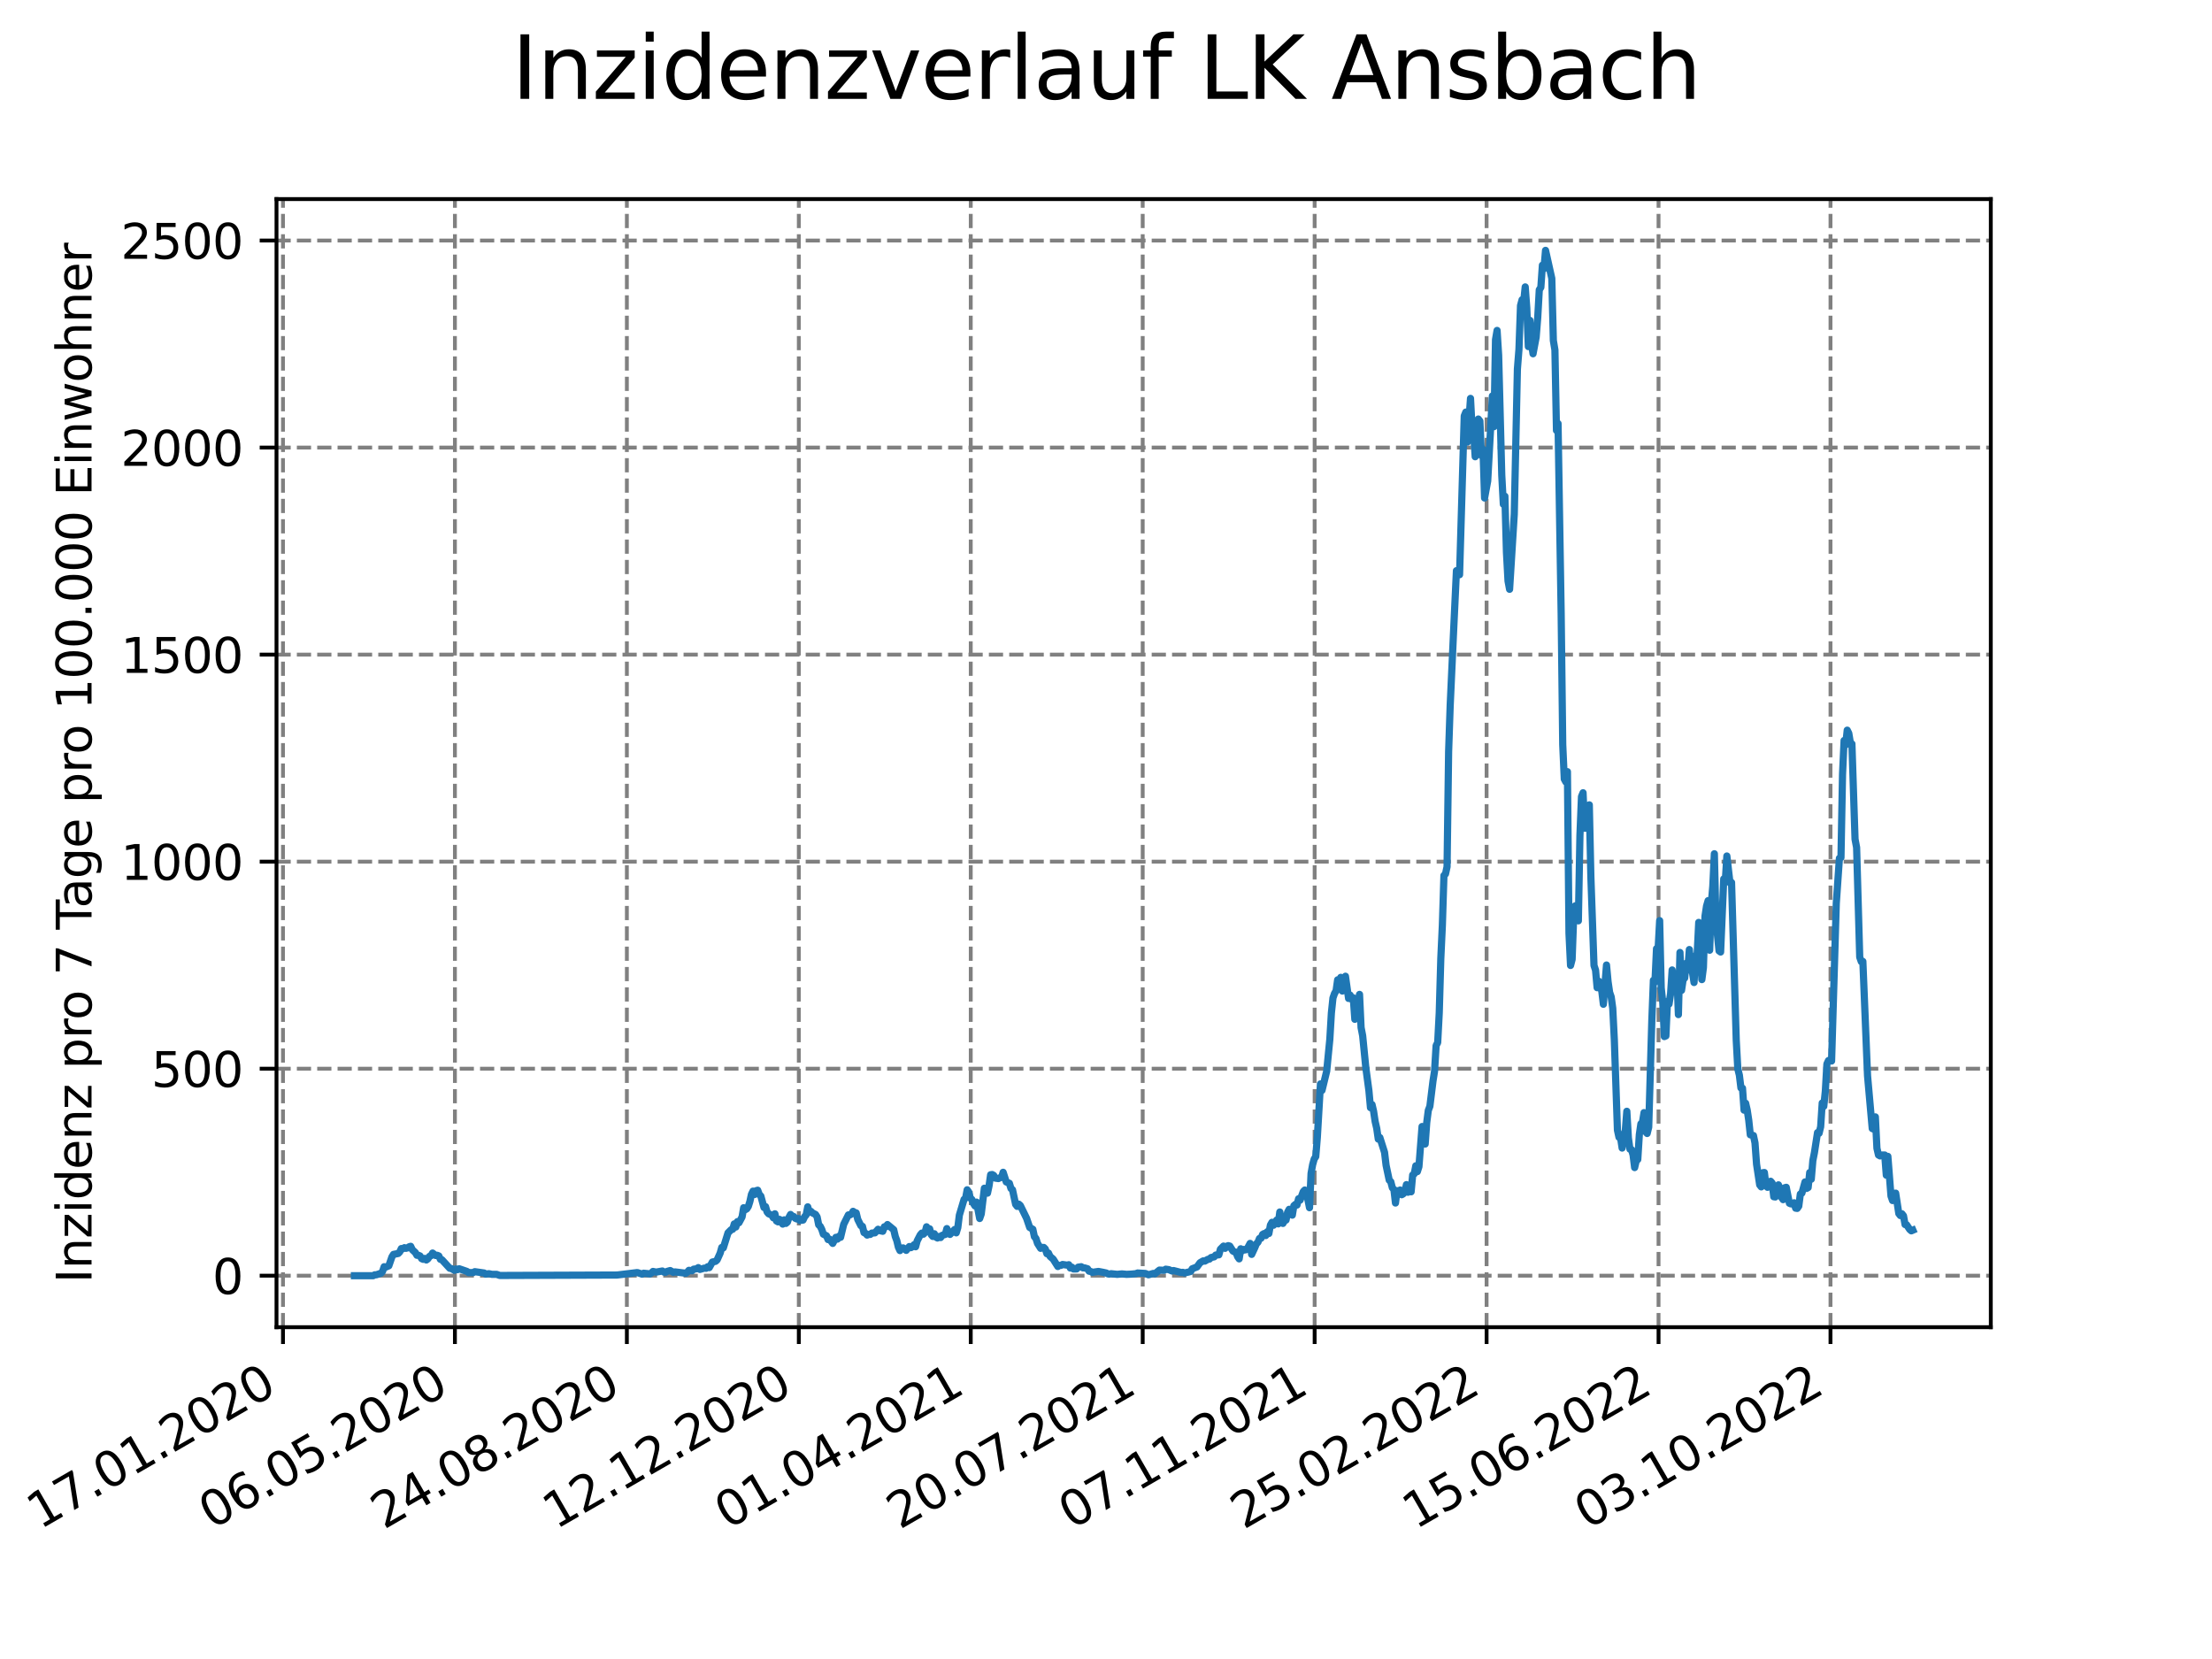 <?xml version="1.0" encoding="utf-8" standalone="no"?>
<!DOCTYPE svg PUBLIC "-//W3C//DTD SVG 1.1//EN"
  "http://www.w3.org/Graphics/SVG/1.1/DTD/svg11.dtd">
<svg xmlns:xlink="http://www.w3.org/1999/xlink" width="460.8pt" height="345.6pt" viewBox="0 0 460.8 345.6" xmlns="http://www.w3.org/2000/svg" version="1.1">
 <defs>
  <style type="text/css">*{stroke-linejoin: round; stroke-linecap: butt}</style>
 </defs>
 <g id="figure_1">
  <g id="patch_1">
   <path d="M 0 345.6 
L 460.8 345.6 
L 460.8 0 
L 0 0 
z
" style="fill: #ffffff"/>
  </g>
  <g id="axes_1">
   <g id="patch_2">
    <path d="M 57.6 276.48 
L 414.72 276.48 
L 414.72 41.472 
L 57.6 41.472 
z
" style="fill: #ffffff"/>
   </g>
   <g id="matplotlib.axis_1">
    <g id="xtick_1">
     <g id="line2d_1">
      <path d="M 58.949 276.48 
L 58.949 41.472 
" clip-path="url(#pfd644591db)" style="fill: none; stroke-dasharray: 2.96,1.28; stroke-dashoffset: 0; stroke: #808080; stroke-width: 0.8"/>
     </g>
     <g id="line2d_2">
      <defs>
       <path id="mbd80f64c8e" d="M 0 0 
L 0 3.5 
" style="stroke: #000000; stroke-width: 0.8"/>
      </defs>
      <g>
       <use xlink:href="#mbd80f64c8e" x="58.949" y="276.48" style="stroke: #000000; stroke-width: 0.8"/>
      </g>
     </g>
     <g id="text_1">
      <!-- 17.01.2020 -->
      <g transform="translate(8.323 318.689) rotate(-30) scale(0.1 -0.1)">
       <defs>
        <path id="DejaVuSans-31" d="M 794 531 
L 1825 531 
L 1825 4091 
L 703 3866 
L 703 4441 
L 1819 4666 
L 2450 4666 
L 2450 531 
L 3481 531 
L 3481 0 
L 794 0 
L 794 531 
z
" transform="scale(0.016)"/>
        <path id="DejaVuSans-37" d="M 525 4666 
L 3525 4666 
L 3525 4397 
L 1831 0 
L 1172 0 
L 2766 4134 
L 525 4134 
L 525 4666 
z
" transform="scale(0.016)"/>
        <path id="DejaVuSans-2e" d="M 684 794 
L 1344 794 
L 1344 0 
L 684 0 
L 684 794 
z
" transform="scale(0.016)"/>
        <path id="DejaVuSans-30" d="M 2034 4250 
Q 1547 4250 1301 3770 
Q 1056 3291 1056 2328 
Q 1056 1369 1301 889 
Q 1547 409 2034 409 
Q 2525 409 2770 889 
Q 3016 1369 3016 2328 
Q 3016 3291 2770 3770 
Q 2525 4250 2034 4250 
z
M 2034 4750 
Q 2819 4750 3233 4129 
Q 3647 3509 3647 2328 
Q 3647 1150 3233 529 
Q 2819 -91 2034 -91 
Q 1250 -91 836 529 
Q 422 1150 422 2328 
Q 422 3509 836 4129 
Q 1250 4750 2034 4750 
z
" transform="scale(0.016)"/>
        <path id="DejaVuSans-32" d="M 1228 531 
L 3431 531 
L 3431 0 
L 469 0 
L 469 531 
Q 828 903 1448 1529 
Q 2069 2156 2228 2338 
Q 2531 2678 2651 2914 
Q 2772 3150 2772 3378 
Q 2772 3750 2511 3984 
Q 2250 4219 1831 4219 
Q 1534 4219 1204 4116 
Q 875 4013 500 3803 
L 500 4441 
Q 881 4594 1212 4672 
Q 1544 4750 1819 4750 
Q 2544 4750 2975 4387 
Q 3406 4025 3406 3419 
Q 3406 3131 3298 2873 
Q 3191 2616 2906 2266 
Q 2828 2175 2409 1742 
Q 1991 1309 1228 531 
z
" transform="scale(0.016)"/>
       </defs>
       <use xlink:href="#DejaVuSans-31"/>
       <use xlink:href="#DejaVuSans-37" x="63.623"/>
       <use xlink:href="#DejaVuSans-2e" x="127.246"/>
       <use xlink:href="#DejaVuSans-30" x="159.033"/>
       <use xlink:href="#DejaVuSans-31" x="222.656"/>
       <use xlink:href="#DejaVuSans-2e" x="286.279"/>
       <use xlink:href="#DejaVuSans-32" x="318.066"/>
       <use xlink:href="#DejaVuSans-30" x="381.689"/>
       <use xlink:href="#DejaVuSans-32" x="445.312"/>
       <use xlink:href="#DejaVuSans-30" x="508.936"/>
      </g>
     </g>
    </g>
    <g id="xtick_2">
     <g id="line2d_3">
      <path d="M 94.768 276.48 
L 94.768 41.472 
" clip-path="url(#pfd644591db)" style="fill: none; stroke-dasharray: 2.96,1.28; stroke-dashoffset: 0; stroke: #808080; stroke-width: 0.8"/>
     </g>
     <g id="line2d_4">
      <g>
       <use xlink:href="#mbd80f64c8e" x="94.768" y="276.48" style="stroke: #000000; stroke-width: 0.8"/>
      </g>
     </g>
     <g id="text_2">
      <!-- 06.05.2020 -->
      <g transform="translate(44.143 318.689) rotate(-30) scale(0.1 -0.1)">
       <defs>
        <path id="DejaVuSans-36" d="M 2113 2584 
Q 1688 2584 1439 2293 
Q 1191 2003 1191 1497 
Q 1191 994 1439 701 
Q 1688 409 2113 409 
Q 2538 409 2786 701 
Q 3034 994 3034 1497 
Q 3034 2003 2786 2293 
Q 2538 2584 2113 2584 
z
M 3366 4563 
L 3366 3988 
Q 3128 4100 2886 4159 
Q 2644 4219 2406 4219 
Q 1781 4219 1451 3797 
Q 1122 3375 1075 2522 
Q 1259 2794 1537 2939 
Q 1816 3084 2150 3084 
Q 2853 3084 3261 2657 
Q 3669 2231 3669 1497 
Q 3669 778 3244 343 
Q 2819 -91 2113 -91 
Q 1303 -91 875 529 
Q 447 1150 447 2328 
Q 447 3434 972 4092 
Q 1497 4750 2381 4750 
Q 2619 4750 2861 4703 
Q 3103 4656 3366 4563 
z
" transform="scale(0.016)"/>
        <path id="DejaVuSans-35" d="M 691 4666 
L 3169 4666 
L 3169 4134 
L 1269 4134 
L 1269 2991 
Q 1406 3038 1543 3061 
Q 1681 3084 1819 3084 
Q 2600 3084 3056 2656 
Q 3513 2228 3513 1497 
Q 3513 744 3044 326 
Q 2575 -91 1722 -91 
Q 1428 -91 1123 -41 
Q 819 9 494 109 
L 494 744 
Q 775 591 1075 516 
Q 1375 441 1709 441 
Q 2250 441 2565 725 
Q 2881 1009 2881 1497 
Q 2881 1984 2565 2268 
Q 2250 2553 1709 2553 
Q 1456 2553 1204 2497 
Q 953 2441 691 2322 
L 691 4666 
z
" transform="scale(0.016)"/>
       </defs>
       <use xlink:href="#DejaVuSans-30"/>
       <use xlink:href="#DejaVuSans-36" x="63.623"/>
       <use xlink:href="#DejaVuSans-2e" x="127.246"/>
       <use xlink:href="#DejaVuSans-30" x="159.033"/>
       <use xlink:href="#DejaVuSans-35" x="222.656"/>
       <use xlink:href="#DejaVuSans-2e" x="286.279"/>
       <use xlink:href="#DejaVuSans-32" x="318.066"/>
       <use xlink:href="#DejaVuSans-30" x="381.689"/>
       <use xlink:href="#DejaVuSans-32" x="445.312"/>
       <use xlink:href="#DejaVuSans-30" x="508.936"/>
      </g>
     </g>
    </g>
    <g id="xtick_3">
     <g id="line2d_5">
      <path d="M 130.588 276.48 
L 130.588 41.472 
" clip-path="url(#pfd644591db)" style="fill: none; stroke-dasharray: 2.96,1.28; stroke-dashoffset: 0; stroke: #808080; stroke-width: 0.8"/>
     </g>
     <g id="line2d_6">
      <g>
       <use xlink:href="#mbd80f64c8e" x="130.588" y="276.48" style="stroke: #000000; stroke-width: 0.8"/>
      </g>
     </g>
     <g id="text_3">
      <!-- 24.08.2020 -->
      <g transform="translate(79.962 318.689) rotate(-30) scale(0.1 -0.1)">
       <defs>
        <path id="DejaVuSans-34" d="M 2419 4116 
L 825 1625 
L 2419 1625 
L 2419 4116 
z
M 2253 4666 
L 3047 4666 
L 3047 1625 
L 3713 1625 
L 3713 1100 
L 3047 1100 
L 3047 0 
L 2419 0 
L 2419 1100 
L 313 1100 
L 313 1709 
L 2253 4666 
z
" transform="scale(0.016)"/>
        <path id="DejaVuSans-38" d="M 2034 2216 
Q 1584 2216 1326 1975 
Q 1069 1734 1069 1313 
Q 1069 891 1326 650 
Q 1584 409 2034 409 
Q 2484 409 2743 651 
Q 3003 894 3003 1313 
Q 3003 1734 2745 1975 
Q 2488 2216 2034 2216 
z
M 1403 2484 
Q 997 2584 770 2862 
Q 544 3141 544 3541 
Q 544 4100 942 4425 
Q 1341 4750 2034 4750 
Q 2731 4750 3128 4425 
Q 3525 4100 3525 3541 
Q 3525 3141 3298 2862 
Q 3072 2584 2669 2484 
Q 3125 2378 3379 2068 
Q 3634 1759 3634 1313 
Q 3634 634 3220 271 
Q 2806 -91 2034 -91 
Q 1263 -91 848 271 
Q 434 634 434 1313 
Q 434 1759 690 2068 
Q 947 2378 1403 2484 
z
M 1172 3481 
Q 1172 3119 1398 2916 
Q 1625 2713 2034 2713 
Q 2441 2713 2670 2916 
Q 2900 3119 2900 3481 
Q 2900 3844 2670 4047 
Q 2441 4250 2034 4250 
Q 1625 4250 1398 4047 
Q 1172 3844 1172 3481 
z
" transform="scale(0.016)"/>
       </defs>
       <use xlink:href="#DejaVuSans-32"/>
       <use xlink:href="#DejaVuSans-34" x="63.623"/>
       <use xlink:href="#DejaVuSans-2e" x="127.246"/>
       <use xlink:href="#DejaVuSans-30" x="159.033"/>
       <use xlink:href="#DejaVuSans-38" x="222.656"/>
       <use xlink:href="#DejaVuSans-2e" x="286.279"/>
       <use xlink:href="#DejaVuSans-32" x="318.066"/>
       <use xlink:href="#DejaVuSans-30" x="381.689"/>
       <use xlink:href="#DejaVuSans-32" x="445.312"/>
       <use xlink:href="#DejaVuSans-30" x="508.936"/>
      </g>
     </g>
    </g>
    <g id="xtick_4">
     <g id="line2d_7">
      <path d="M 166.407 276.48 
L 166.407 41.472 
" clip-path="url(#pfd644591db)" style="fill: none; stroke-dasharray: 2.96,1.28; stroke-dashoffset: 0; stroke: #808080; stroke-width: 0.8"/>
     </g>
     <g id="line2d_8">
      <g>
       <use xlink:href="#mbd80f64c8e" x="166.407" y="276.48" style="stroke: #000000; stroke-width: 0.8"/>
      </g>
     </g>
     <g id="text_4">
      <!-- 12.12.2020 -->
      <g transform="translate(115.782 318.689) rotate(-30) scale(0.1 -0.1)">
       <use xlink:href="#DejaVuSans-31"/>
       <use xlink:href="#DejaVuSans-32" x="63.623"/>
       <use xlink:href="#DejaVuSans-2e" x="127.246"/>
       <use xlink:href="#DejaVuSans-31" x="159.033"/>
       <use xlink:href="#DejaVuSans-32" x="222.656"/>
       <use xlink:href="#DejaVuSans-2e" x="286.279"/>
       <use xlink:href="#DejaVuSans-32" x="318.066"/>
       <use xlink:href="#DejaVuSans-30" x="381.689"/>
       <use xlink:href="#DejaVuSans-32" x="445.312"/>
       <use xlink:href="#DejaVuSans-30" x="508.936"/>
      </g>
     </g>
    </g>
    <g id="xtick_5">
     <g id="line2d_9">
      <path d="M 202.226 276.48 
L 202.226 41.472 
" clip-path="url(#pfd644591db)" style="fill: none; stroke-dasharray: 2.96,1.28; stroke-dashoffset: 0; stroke: #808080; stroke-width: 0.8"/>
     </g>
     <g id="line2d_10">
      <g>
       <use xlink:href="#mbd80f64c8e" x="202.226" y="276.48" style="stroke: #000000; stroke-width: 0.8"/>
      </g>
     </g>
     <g id="text_5">
      <!-- 01.04.2021 -->
      <g transform="translate(151.601 318.689) rotate(-30) scale(0.1 -0.1)">
       <use xlink:href="#DejaVuSans-30"/>
       <use xlink:href="#DejaVuSans-31" x="63.623"/>
       <use xlink:href="#DejaVuSans-2e" x="127.246"/>
       <use xlink:href="#DejaVuSans-30" x="159.033"/>
       <use xlink:href="#DejaVuSans-34" x="222.656"/>
       <use xlink:href="#DejaVuSans-2e" x="286.279"/>
       <use xlink:href="#DejaVuSans-32" x="318.066"/>
       <use xlink:href="#DejaVuSans-30" x="381.689"/>
       <use xlink:href="#DejaVuSans-32" x="445.312"/>
       <use xlink:href="#DejaVuSans-31" x="508.936"/>
      </g>
     </g>
    </g>
    <g id="xtick_6">
     <g id="line2d_11">
      <path d="M 238.046 276.48 
L 238.046 41.472 
" clip-path="url(#pfd644591db)" style="fill: none; stroke-dasharray: 2.96,1.28; stroke-dashoffset: 0; stroke: #808080; stroke-width: 0.8"/>
     </g>
     <g id="line2d_12">
      <g>
       <use xlink:href="#mbd80f64c8e" x="238.046" y="276.48" style="stroke: #000000; stroke-width: 0.8"/>
      </g>
     </g>
     <g id="text_6">
      <!-- 20.07.2021 -->
      <g transform="translate(187.421 318.689) rotate(-30) scale(0.1 -0.1)">
       <use xlink:href="#DejaVuSans-32"/>
       <use xlink:href="#DejaVuSans-30" x="63.623"/>
       <use xlink:href="#DejaVuSans-2e" x="127.246"/>
       <use xlink:href="#DejaVuSans-30" x="159.033"/>
       <use xlink:href="#DejaVuSans-37" x="222.656"/>
       <use xlink:href="#DejaVuSans-2e" x="286.279"/>
       <use xlink:href="#DejaVuSans-32" x="318.066"/>
       <use xlink:href="#DejaVuSans-30" x="381.689"/>
       <use xlink:href="#DejaVuSans-32" x="445.312"/>
       <use xlink:href="#DejaVuSans-31" x="508.936"/>
      </g>
     </g>
    </g>
    <g id="xtick_7">
     <g id="line2d_13">
      <path d="M 273.865 276.48 
L 273.865 41.472 
" clip-path="url(#pfd644591db)" style="fill: none; stroke-dasharray: 2.96,1.28; stroke-dashoffset: 0; stroke: #808080; stroke-width: 0.8"/>
     </g>
     <g id="line2d_14">
      <g>
       <use xlink:href="#mbd80f64c8e" x="273.865" y="276.48" style="stroke: #000000; stroke-width: 0.8"/>
      </g>
     </g>
     <g id="text_7">
      <!-- 07.11.2021 -->
      <g transform="translate(223.24 318.689) rotate(-30) scale(0.1 -0.1)">
       <use xlink:href="#DejaVuSans-30"/>
       <use xlink:href="#DejaVuSans-37" x="63.623"/>
       <use xlink:href="#DejaVuSans-2e" x="127.246"/>
       <use xlink:href="#DejaVuSans-31" x="159.033"/>
       <use xlink:href="#DejaVuSans-31" x="222.656"/>
       <use xlink:href="#DejaVuSans-2e" x="286.279"/>
       <use xlink:href="#DejaVuSans-32" x="318.066"/>
       <use xlink:href="#DejaVuSans-30" x="381.689"/>
       <use xlink:href="#DejaVuSans-32" x="445.312"/>
       <use xlink:href="#DejaVuSans-31" x="508.936"/>
      </g>
     </g>
    </g>
    <g id="xtick_8">
     <g id="line2d_15">
      <path d="M 309.685 276.48 
L 309.685 41.472 
" clip-path="url(#pfd644591db)" style="fill: none; stroke-dasharray: 2.96,1.28; stroke-dashoffset: 0; stroke: #808080; stroke-width: 0.8"/>
     </g>
     <g id="line2d_16">
      <g>
       <use xlink:href="#mbd80f64c8e" x="309.685" y="276.48" style="stroke: #000000; stroke-width: 0.8"/>
      </g>
     </g>
     <g id="text_8">
      <!-- 25.02.2022 -->
      <g transform="translate(259.06 318.689) rotate(-30) scale(0.1 -0.1)">
       <use xlink:href="#DejaVuSans-32"/>
       <use xlink:href="#DejaVuSans-35" x="63.623"/>
       <use xlink:href="#DejaVuSans-2e" x="127.246"/>
       <use xlink:href="#DejaVuSans-30" x="159.033"/>
       <use xlink:href="#DejaVuSans-32" x="222.656"/>
       <use xlink:href="#DejaVuSans-2e" x="286.279"/>
       <use xlink:href="#DejaVuSans-32" x="318.066"/>
       <use xlink:href="#DejaVuSans-30" x="381.689"/>
       <use xlink:href="#DejaVuSans-32" x="445.312"/>
       <use xlink:href="#DejaVuSans-32" x="508.936"/>
      </g>
     </g>
    </g>
    <g id="xtick_9">
     <g id="line2d_17">
      <path d="M 345.504 276.48 
L 345.504 41.472 
" clip-path="url(#pfd644591db)" style="fill: none; stroke-dasharray: 2.96,1.28; stroke-dashoffset: 0; stroke: #808080; stroke-width: 0.8"/>
     </g>
     <g id="line2d_18">
      <g>
       <use xlink:href="#mbd80f64c8e" x="345.504" y="276.48" style="stroke: #000000; stroke-width: 0.8"/>
      </g>
     </g>
     <g id="text_9">
      <!-- 15.06.2022 -->
      <g transform="translate(294.879 318.689) rotate(-30) scale(0.1 -0.1)">
       <use xlink:href="#DejaVuSans-31"/>
       <use xlink:href="#DejaVuSans-35" x="63.623"/>
       <use xlink:href="#DejaVuSans-2e" x="127.246"/>
       <use xlink:href="#DejaVuSans-30" x="159.033"/>
       <use xlink:href="#DejaVuSans-36" x="222.656"/>
       <use xlink:href="#DejaVuSans-2e" x="286.279"/>
       <use xlink:href="#DejaVuSans-32" x="318.066"/>
       <use xlink:href="#DejaVuSans-30" x="381.689"/>
       <use xlink:href="#DejaVuSans-32" x="445.312"/>
       <use xlink:href="#DejaVuSans-32" x="508.936"/>
      </g>
     </g>
    </g>
    <g id="xtick_10">
     <g id="line2d_19">
      <path d="M 381.324 276.48 
L 381.324 41.472 
" clip-path="url(#pfd644591db)" style="fill: none; stroke-dasharray: 2.96,1.28; stroke-dashoffset: 0; stroke: #808080; stroke-width: 0.8"/>
     </g>
     <g id="line2d_20">
      <g>
       <use xlink:href="#mbd80f64c8e" x="381.324" y="276.48" style="stroke: #000000; stroke-width: 0.8"/>
      </g>
     </g>
     <g id="text_10">
      <!-- 03.10.2022 -->
      <g transform="translate(330.699 318.689) rotate(-30) scale(0.1 -0.1)">
       <defs>
        <path id="DejaVuSans-33" d="M 2597 2516 
Q 3050 2419 3304 2112 
Q 3559 1806 3559 1356 
Q 3559 666 3084 287 
Q 2609 -91 1734 -91 
Q 1441 -91 1130 -33 
Q 819 25 488 141 
L 488 750 
Q 750 597 1062 519 
Q 1375 441 1716 441 
Q 2309 441 2620 675 
Q 2931 909 2931 1356 
Q 2931 1769 2642 2001 
Q 2353 2234 1838 2234 
L 1294 2234 
L 1294 2753 
L 1863 2753 
Q 2328 2753 2575 2939 
Q 2822 3125 2822 3475 
Q 2822 3834 2567 4026 
Q 2313 4219 1838 4219 
Q 1578 4219 1281 4162 
Q 984 4106 628 3988 
L 628 4550 
Q 988 4650 1302 4700 
Q 1616 4750 1894 4750 
Q 2613 4750 3031 4423 
Q 3450 4097 3450 3541 
Q 3450 3153 3228 2886 
Q 3006 2619 2597 2516 
z
" transform="scale(0.016)"/>
       </defs>
       <use xlink:href="#DejaVuSans-30"/>
       <use xlink:href="#DejaVuSans-33" x="63.623"/>
       <use xlink:href="#DejaVuSans-2e" x="127.246"/>
       <use xlink:href="#DejaVuSans-31" x="159.033"/>
       <use xlink:href="#DejaVuSans-30" x="222.656"/>
       <use xlink:href="#DejaVuSans-2e" x="286.279"/>
       <use xlink:href="#DejaVuSans-32" x="318.066"/>
       <use xlink:href="#DejaVuSans-30" x="381.689"/>
       <use xlink:href="#DejaVuSans-32" x="445.312"/>
       <use xlink:href="#DejaVuSans-32" x="508.936"/>
      </g>
     </g>
    </g>
   </g>
   <g id="matplotlib.axis_2">
    <g id="ytick_1">
     <g id="line2d_21">
      <path d="M 57.6 265.751 
L 414.72 265.751 
" clip-path="url(#pfd644591db)" style="fill: none; stroke-dasharray: 2.96,1.28; stroke-dashoffset: 0; stroke: #808080; stroke-width: 0.8"/>
     </g>
     <g id="line2d_22">
      <defs>
       <path id="m441b6b2046" d="M 0 0 
L -3.5 0 
" style="stroke: #000000; stroke-width: 0.8"/>
      </defs>
      <g>
       <use xlink:href="#m441b6b2046" x="57.6" y="265.751" style="stroke: #000000; stroke-width: 0.8"/>
      </g>
     </g>
     <g id="text_11">
      <!-- 0 -->
      <g transform="translate(44.237 269.55) scale(0.1 -0.1)">
       <use xlink:href="#DejaVuSans-30"/>
      </g>
     </g>
    </g>
    <g id="ytick_2">
     <g id="line2d_23">
      <path d="M 57.6 222.623 
L 414.72 222.623 
" clip-path="url(#pfd644591db)" style="fill: none; stroke-dasharray: 2.96,1.28; stroke-dashoffset: 0; stroke: #808080; stroke-width: 0.8"/>
     </g>
     <g id="line2d_24">
      <g>
       <use xlink:href="#m441b6b2046" x="57.6" y="222.623" style="stroke: #000000; stroke-width: 0.8"/>
      </g>
     </g>
     <g id="text_12">
      <!-- 500 -->
      <g transform="translate(31.512 226.422) scale(0.1 -0.1)">
       <use xlink:href="#DejaVuSans-35"/>
       <use xlink:href="#DejaVuSans-30" x="63.623"/>
       <use xlink:href="#DejaVuSans-30" x="127.246"/>
      </g>
     </g>
    </g>
    <g id="ytick_3">
     <g id="line2d_25">
      <path d="M 57.6 179.494 
L 414.72 179.494 
" clip-path="url(#pfd644591db)" style="fill: none; stroke-dasharray: 2.96,1.28; stroke-dashoffset: 0; stroke: #808080; stroke-width: 0.8"/>
     </g>
     <g id="line2d_26">
      <g>
       <use xlink:href="#m441b6b2046" x="57.6" y="179.494" style="stroke: #000000; stroke-width: 0.8"/>
      </g>
     </g>
     <g id="text_13">
      <!-- 1000 -->
      <g transform="translate(25.15 183.293) scale(0.1 -0.1)">
       <use xlink:href="#DejaVuSans-31"/>
       <use xlink:href="#DejaVuSans-30" x="63.623"/>
       <use xlink:href="#DejaVuSans-30" x="127.246"/>
       <use xlink:href="#DejaVuSans-30" x="190.869"/>
      </g>
     </g>
    </g>
    <g id="ytick_4">
     <g id="line2d_27">
      <path d="M 57.6 136.366 
L 414.72 136.366 
" clip-path="url(#pfd644591db)" style="fill: none; stroke-dasharray: 2.96,1.28; stroke-dashoffset: 0; stroke: #808080; stroke-width: 0.8"/>
     </g>
     <g id="line2d_28">
      <g>
       <use xlink:href="#m441b6b2046" x="57.6" y="136.366" style="stroke: #000000; stroke-width: 0.8"/>
      </g>
     </g>
     <g id="text_14">
      <!-- 1500 -->
      <g transform="translate(25.15 140.165) scale(0.1 -0.1)">
       <use xlink:href="#DejaVuSans-31"/>
       <use xlink:href="#DejaVuSans-35" x="63.623"/>
       <use xlink:href="#DejaVuSans-30" x="127.246"/>
       <use xlink:href="#DejaVuSans-30" x="190.869"/>
      </g>
     </g>
    </g>
    <g id="ytick_5">
     <g id="line2d_29">
      <path d="M 57.6 93.237 
L 414.72 93.237 
" clip-path="url(#pfd644591db)" style="fill: none; stroke-dasharray: 2.96,1.28; stroke-dashoffset: 0; stroke: #808080; stroke-width: 0.8"/>
     </g>
     <g id="line2d_30">
      <g>
       <use xlink:href="#m441b6b2046" x="57.6" y="93.237" style="stroke: #000000; stroke-width: 0.8"/>
      </g>
     </g>
     <g id="text_15">
      <!-- 2000 -->
      <g transform="translate(25.15 97.036) scale(0.1 -0.1)">
       <use xlink:href="#DejaVuSans-32"/>
       <use xlink:href="#DejaVuSans-30" x="63.623"/>
       <use xlink:href="#DejaVuSans-30" x="127.246"/>
       <use xlink:href="#DejaVuSans-30" x="190.869"/>
      </g>
     </g>
    </g>
    <g id="ytick_6">
     <g id="line2d_31">
      <path d="M 57.6 50.109 
L 414.72 50.109 
" clip-path="url(#pfd644591db)" style="fill: none; stroke-dasharray: 2.96,1.28; stroke-dashoffset: 0; stroke: #808080; stroke-width: 0.8"/>
     </g>
     <g id="line2d_32">
      <g>
       <use xlink:href="#m441b6b2046" x="57.6" y="50.109" style="stroke: #000000; stroke-width: 0.8"/>
      </g>
     </g>
     <g id="text_16">
      <!-- 2500 -->
      <g transform="translate(25.15 53.908) scale(0.1 -0.1)">
       <use xlink:href="#DejaVuSans-32"/>
       <use xlink:href="#DejaVuSans-35" x="63.623"/>
       <use xlink:href="#DejaVuSans-30" x="127.246"/>
       <use xlink:href="#DejaVuSans-30" x="190.869"/>
      </g>
     </g>
    </g>
    <g id="text_17">
     <!-- Inzidenz pro 7 Tage pro 100.000 Einwohner -->
     <g transform="translate(19.07 267.301) rotate(-90) scale(0.1 -0.1)">
      <defs>
       <path id="DejaVuSans-49" d="M 628 4666 
L 1259 4666 
L 1259 0 
L 628 0 
L 628 4666 
z
" transform="scale(0.016)"/>
       <path id="DejaVuSans-6e" d="M 3513 2113 
L 3513 0 
L 2938 0 
L 2938 2094 
Q 2938 2591 2744 2837 
Q 2550 3084 2163 3084 
Q 1697 3084 1428 2787 
Q 1159 2491 1159 1978 
L 1159 0 
L 581 0 
L 581 3500 
L 1159 3500 
L 1159 2956 
Q 1366 3272 1645 3428 
Q 1925 3584 2291 3584 
Q 2894 3584 3203 3211 
Q 3513 2838 3513 2113 
z
" transform="scale(0.016)"/>
       <path id="DejaVuSans-7a" d="M 353 3500 
L 3084 3500 
L 3084 2975 
L 922 459 
L 3084 459 
L 3084 0 
L 275 0 
L 275 525 
L 2438 3041 
L 353 3041 
L 353 3500 
z
" transform="scale(0.016)"/>
       <path id="DejaVuSans-69" d="M 603 3500 
L 1178 3500 
L 1178 0 
L 603 0 
L 603 3500 
z
M 603 4863 
L 1178 4863 
L 1178 4134 
L 603 4134 
L 603 4863 
z
" transform="scale(0.016)"/>
       <path id="DejaVuSans-64" d="M 2906 2969 
L 2906 4863 
L 3481 4863 
L 3481 0 
L 2906 0 
L 2906 525 
Q 2725 213 2448 61 
Q 2172 -91 1784 -91 
Q 1150 -91 751 415 
Q 353 922 353 1747 
Q 353 2572 751 3078 
Q 1150 3584 1784 3584 
Q 2172 3584 2448 3432 
Q 2725 3281 2906 2969 
z
M 947 1747 
Q 947 1113 1208 752 
Q 1469 391 1925 391 
Q 2381 391 2643 752 
Q 2906 1113 2906 1747 
Q 2906 2381 2643 2742 
Q 2381 3103 1925 3103 
Q 1469 3103 1208 2742 
Q 947 2381 947 1747 
z
" transform="scale(0.016)"/>
       <path id="DejaVuSans-65" d="M 3597 1894 
L 3597 1613 
L 953 1613 
Q 991 1019 1311 708 
Q 1631 397 2203 397 
Q 2534 397 2845 478 
Q 3156 559 3463 722 
L 3463 178 
Q 3153 47 2828 -22 
Q 2503 -91 2169 -91 
Q 1331 -91 842 396 
Q 353 884 353 1716 
Q 353 2575 817 3079 
Q 1281 3584 2069 3584 
Q 2775 3584 3186 3129 
Q 3597 2675 3597 1894 
z
M 3022 2063 
Q 3016 2534 2758 2815 
Q 2500 3097 2075 3097 
Q 1594 3097 1305 2825 
Q 1016 2553 972 2059 
L 3022 2063 
z
" transform="scale(0.016)"/>
       <path id="DejaVuSans-20" transform="scale(0.016)"/>
       <path id="DejaVuSans-70" d="M 1159 525 
L 1159 -1331 
L 581 -1331 
L 581 3500 
L 1159 3500 
L 1159 2969 
Q 1341 3281 1617 3432 
Q 1894 3584 2278 3584 
Q 2916 3584 3314 3078 
Q 3713 2572 3713 1747 
Q 3713 922 3314 415 
Q 2916 -91 2278 -91 
Q 1894 -91 1617 61 
Q 1341 213 1159 525 
z
M 3116 1747 
Q 3116 2381 2855 2742 
Q 2594 3103 2138 3103 
Q 1681 3103 1420 2742 
Q 1159 2381 1159 1747 
Q 1159 1113 1420 752 
Q 1681 391 2138 391 
Q 2594 391 2855 752 
Q 3116 1113 3116 1747 
z
" transform="scale(0.016)"/>
       <path id="DejaVuSans-72" d="M 2631 2963 
Q 2534 3019 2420 3045 
Q 2306 3072 2169 3072 
Q 1681 3072 1420 2755 
Q 1159 2438 1159 1844 
L 1159 0 
L 581 0 
L 581 3500 
L 1159 3500 
L 1159 2956 
Q 1341 3275 1631 3429 
Q 1922 3584 2338 3584 
Q 2397 3584 2469 3576 
Q 2541 3569 2628 3553 
L 2631 2963 
z
" transform="scale(0.016)"/>
       <path id="DejaVuSans-6f" d="M 1959 3097 
Q 1497 3097 1228 2736 
Q 959 2375 959 1747 
Q 959 1119 1226 758 
Q 1494 397 1959 397 
Q 2419 397 2687 759 
Q 2956 1122 2956 1747 
Q 2956 2369 2687 2733 
Q 2419 3097 1959 3097 
z
M 1959 3584 
Q 2709 3584 3137 3096 
Q 3566 2609 3566 1747 
Q 3566 888 3137 398 
Q 2709 -91 1959 -91 
Q 1206 -91 779 398 
Q 353 888 353 1747 
Q 353 2609 779 3096 
Q 1206 3584 1959 3584 
z
" transform="scale(0.016)"/>
       <path id="DejaVuSans-54" d="M -19 4666 
L 3928 4666 
L 3928 4134 
L 2272 4134 
L 2272 0 
L 1638 0 
L 1638 4134 
L -19 4134 
L -19 4666 
z
" transform="scale(0.016)"/>
       <path id="DejaVuSans-61" d="M 2194 1759 
Q 1497 1759 1228 1600 
Q 959 1441 959 1056 
Q 959 750 1161 570 
Q 1363 391 1709 391 
Q 2188 391 2477 730 
Q 2766 1069 2766 1631 
L 2766 1759 
L 2194 1759 
z
M 3341 1997 
L 3341 0 
L 2766 0 
L 2766 531 
Q 2569 213 2275 61 
Q 1981 -91 1556 -91 
Q 1019 -91 701 211 
Q 384 513 384 1019 
Q 384 1609 779 1909 
Q 1175 2209 1959 2209 
L 2766 2209 
L 2766 2266 
Q 2766 2663 2505 2880 
Q 2244 3097 1772 3097 
Q 1472 3097 1187 3025 
Q 903 2953 641 2809 
L 641 3341 
Q 956 3463 1253 3523 
Q 1550 3584 1831 3584 
Q 2591 3584 2966 3190 
Q 3341 2797 3341 1997 
z
" transform="scale(0.016)"/>
       <path id="DejaVuSans-67" d="M 2906 1791 
Q 2906 2416 2648 2759 
Q 2391 3103 1925 3103 
Q 1463 3103 1205 2759 
Q 947 2416 947 1791 
Q 947 1169 1205 825 
Q 1463 481 1925 481 
Q 2391 481 2648 825 
Q 2906 1169 2906 1791 
z
M 3481 434 
Q 3481 -459 3084 -895 
Q 2688 -1331 1869 -1331 
Q 1566 -1331 1297 -1286 
Q 1028 -1241 775 -1147 
L 775 -588 
Q 1028 -725 1275 -790 
Q 1522 -856 1778 -856 
Q 2344 -856 2625 -561 
Q 2906 -266 2906 331 
L 2906 616 
Q 2728 306 2450 153 
Q 2172 0 1784 0 
Q 1141 0 747 490 
Q 353 981 353 1791 
Q 353 2603 747 3093 
Q 1141 3584 1784 3584 
Q 2172 3584 2450 3431 
Q 2728 3278 2906 2969 
L 2906 3500 
L 3481 3500 
L 3481 434 
z
" transform="scale(0.016)"/>
       <path id="DejaVuSans-45" d="M 628 4666 
L 3578 4666 
L 3578 4134 
L 1259 4134 
L 1259 2753 
L 3481 2753 
L 3481 2222 
L 1259 2222 
L 1259 531 
L 3634 531 
L 3634 0 
L 628 0 
L 628 4666 
z
" transform="scale(0.016)"/>
       <path id="DejaVuSans-77" d="M 269 3500 
L 844 3500 
L 1563 769 
L 2278 3500 
L 2956 3500 
L 3675 769 
L 4391 3500 
L 4966 3500 
L 4050 0 
L 3372 0 
L 2619 2869 
L 1863 0 
L 1184 0 
L 269 3500 
z
" transform="scale(0.016)"/>
       <path id="DejaVuSans-68" d="M 3513 2113 
L 3513 0 
L 2938 0 
L 2938 2094 
Q 2938 2591 2744 2837 
Q 2550 3084 2163 3084 
Q 1697 3084 1428 2787 
Q 1159 2491 1159 1978 
L 1159 0 
L 581 0 
L 581 4863 
L 1159 4863 
L 1159 2956 
Q 1366 3272 1645 3428 
Q 1925 3584 2291 3584 
Q 2894 3584 3203 3211 
Q 3513 2838 3513 2113 
z
" transform="scale(0.016)"/>
      </defs>
      <use xlink:href="#DejaVuSans-49"/>
      <use xlink:href="#DejaVuSans-6e" x="29.492"/>
      <use xlink:href="#DejaVuSans-7a" x="92.871"/>
      <use xlink:href="#DejaVuSans-69" x="145.361"/>
      <use xlink:href="#DejaVuSans-64" x="173.145"/>
      <use xlink:href="#DejaVuSans-65" x="236.621"/>
      <use xlink:href="#DejaVuSans-6e" x="298.145"/>
      <use xlink:href="#DejaVuSans-7a" x="361.523"/>
      <use xlink:href="#DejaVuSans-20" x="414.014"/>
      <use xlink:href="#DejaVuSans-70" x="445.801"/>
      <use xlink:href="#DejaVuSans-72" x="509.277"/>
      <use xlink:href="#DejaVuSans-6f" x="548.141"/>
      <use xlink:href="#DejaVuSans-20" x="609.322"/>
      <use xlink:href="#DejaVuSans-37" x="641.109"/>
      <use xlink:href="#DejaVuSans-20" x="704.732"/>
      <use xlink:href="#DejaVuSans-54" x="736.52"/>
      <use xlink:href="#DejaVuSans-61" x="781.104"/>
      <use xlink:href="#DejaVuSans-67" x="842.383"/>
      <use xlink:href="#DejaVuSans-65" x="905.859"/>
      <use xlink:href="#DejaVuSans-20" x="967.383"/>
      <use xlink:href="#DejaVuSans-70" x="999.17"/>
      <use xlink:href="#DejaVuSans-72" x="1062.646"/>
      <use xlink:href="#DejaVuSans-6f" x="1101.51"/>
      <use xlink:href="#DejaVuSans-20" x="1162.691"/>
      <use xlink:href="#DejaVuSans-31" x="1194.479"/>
      <use xlink:href="#DejaVuSans-30" x="1258.102"/>
      <use xlink:href="#DejaVuSans-30" x="1321.725"/>
      <use xlink:href="#DejaVuSans-2e" x="1385.348"/>
      <use xlink:href="#DejaVuSans-30" x="1417.135"/>
      <use xlink:href="#DejaVuSans-30" x="1480.758"/>
      <use xlink:href="#DejaVuSans-30" x="1544.381"/>
      <use xlink:href="#DejaVuSans-20" x="1608.004"/>
      <use xlink:href="#DejaVuSans-45" x="1639.791"/>
      <use xlink:href="#DejaVuSans-69" x="1702.975"/>
      <use xlink:href="#DejaVuSans-6e" x="1730.758"/>
      <use xlink:href="#DejaVuSans-77" x="1794.137"/>
      <use xlink:href="#DejaVuSans-6f" x="1875.924"/>
      <use xlink:href="#DejaVuSans-68" x="1937.105"/>
      <use xlink:href="#DejaVuSans-6e" x="2000.484"/>
      <use xlink:href="#DejaVuSans-65" x="2063.863"/>
      <use xlink:href="#DejaVuSans-72" x="2125.387"/>
     </g>
    </g>
   </g>
   <g id="line2d_33">
    <path d="M 73.833 265.751 
L 77.74 265.751 
L 78.066 265.564 
L 78.392 265.564 
L 79.368 265.237 
L 79.694 264.863 
L 80.02 263.882 
L 80.345 263.975 
L 80.997 263.695 
L 81.648 261.826 
L 81.974 261.312 
L 82.95 261.125 
L 83.276 260.798 
L 83.602 260.097 
L 83.927 260.144 
L 84.253 259.91 
L 84.579 260.05 
L 84.904 259.957 
L 85.23 259.723 
L 85.555 259.63 
L 85.881 260.331 
L 86.532 260.938 
L 86.858 261.499 
L 87.184 261.499 
L 87.509 261.639 
L 87.835 262.2 
L 88.161 262.34 
L 88.486 262.153 
L 88.812 262.48 
L 89.137 262.246 
L 89.463 261.732 
L 89.789 261.592 
L 90.114 261.031 
L 90.766 261.546 
L 91.091 261.499 
L 91.417 261.639 
L 91.742 262.34 
L 92.068 262.433 
L 93.696 264.209 
L 94.022 264.256 
L 94.673 264.63 
L 94.999 264.349 
L 95.324 264.489 
L 95.65 264.303 
L 97.278 264.863 
L 97.604 265.097 
L 98.255 265.097 
L 98.581 265.097 
L 98.906 264.91 
L 100.86 265.19 
L 101.186 265.424 
L 101.837 265.331 
L 102.488 265.471 
L 103.465 265.471 
L 104.116 265.704 
L 128.539 265.611 
L 132.772 265.097 
L 133.749 265.424 
L 134.075 265.237 
L 135.051 265.331 
L 135.377 265.377 
L 135.703 265.19 
L 136.028 264.863 
L 136.68 265.003 
L 137.982 264.77 
L 138.308 265.003 
L 138.633 265.05 
L 138.959 264.863 
L 139.61 264.676 
L 140.262 265.05 
L 140.587 264.957 
L 142.867 265.237 
L 143.192 265.003 
L 143.518 264.63 
L 144.169 264.723 
L 144.495 264.396 
L 145.146 264.303 
L 145.472 264.069 
L 145.797 264.443 
L 146.774 264.162 
L 147.1 264.209 
L 147.425 263.882 
L 147.751 264.069 
L 148.402 262.901 
L 149.054 262.76 
L 149.379 262.48 
L 150.03 261.031 
L 150.356 259.863 
L 150.682 259.957 
L 151.659 256.826 
L 152.31 256.172 
L 152.636 256.078 
L 152.961 254.957 
L 153.287 255.611 
L 153.612 254.489 
L 153.938 254.723 
L 154.589 253.508 
L 154.915 251.592 
L 155.241 252.013 
L 155.566 251.826 
L 155.892 251.312 
L 156.217 250.284 
L 156.543 248.789 
L 156.869 248.134 
L 157.194 248.835 
L 157.52 248.041 
L 157.846 247.947 
L 158.171 248.835 
L 158.497 249.162 
L 159.148 251.546 
L 159.474 251.359 
L 159.799 252.48 
L 160.125 252.854 
L 160.776 253.134 
L 161.102 253.695 
L 161.428 252.854 
L 161.753 254.349 
L 162.079 254.536 
L 162.404 254.022 
L 163.056 255.003 
L 163.381 254.116 
L 163.707 254.863 
L 164.033 254.583 
L 164.358 253.602 
L 164.684 252.994 
L 165.01 253.321 
L 165.335 253.415 
L 165.661 253.789 
L 165.986 253.929 
L 166.312 253.835 
L 166.638 254.256 
L 167.289 254.162 
L 167.615 253.461 
L 167.94 253.088 
L 168.266 251.405 
L 168.591 252.527 
L 168.917 252.34 
L 169.243 252.667 
L 169.894 252.994 
L 170.22 253.508 
L 170.545 255.144 
L 170.871 255.471 
L 171.197 256.125 
L 171.522 257.106 
L 172.173 257.433 
L 172.499 258.228 
L 172.825 258.134 
L 173.476 259.022 
L 174.127 257.76 
L 174.453 258.134 
L 174.778 257.527 
L 175.104 257.76 
L 175.755 255.05 
L 176.732 253.088 
L 177.058 253.088 
L 177.384 252.901 
L 177.709 252.34 
L 178.035 252.574 
L 178.36 252.667 
L 178.686 254.022 
L 179.337 255.331 
L 179.663 255.471 
L 179.989 256.779 
L 180.314 256.919 
L 180.64 257.293 
L 180.965 257.153 
L 181.291 257.153 
L 181.617 256.873 
L 182.268 256.826 
L 182.919 256.078 
L 183.245 256.359 
L 183.896 256.499 
L 184.222 255.564 
L 184.547 255.564 
L 184.873 255.097 
L 186.176 256.172 
L 186.501 257.574 
L 186.827 258.461 
L 187.152 259.817 
L 187.478 260.517 
L 187.804 260.003 
L 188.129 259.957 
L 188.455 260.144 
L 188.781 260.471 
L 189.432 259.676 
L 189.758 259.91 
L 190.083 259.723 
L 190.409 259.303 
L 190.734 259.723 
L 191.06 258.508 
L 191.711 257.246 
L 192.037 256.873 
L 192.363 257.106 
L 192.688 256.779 
L 193.014 255.564 
L 193.339 256.032 
L 193.665 255.985 
L 193.991 257.2 
L 194.316 257.574 
L 194.642 257.013 
L 194.968 257.714 
L 195.293 257.901 
L 195.619 257.574 
L 195.945 257.807 
L 196.27 257.34 
L 196.921 257.153 
L 197.247 255.938 
L 197.573 256.779 
L 197.898 257.153 
L 198.875 256.125 
L 199.201 256.826 
L 199.526 255.751 
L 199.852 253.134 
L 200.829 249.863 
L 201.155 249.583 
L 201.48 247.854 
L 201.806 248.321 
L 202.132 249.583 
L 202.457 249.863 
L 202.783 250.704 
L 203.108 251.218 
L 203.434 250.424 
L 204.085 253.835 
L 204.411 252.901 
L 205.062 247.527 
L 205.388 247.761 
L 205.713 248.555 
L 206.039 247.013 
L 206.365 244.723 
L 206.69 244.676 
L 207.016 244.863 
L 207.342 245.424 
L 207.993 245.518 
L 208.319 245.331 
L 208.644 245.284 
L 208.97 244.209 
L 209.621 246.218 
L 210.272 246.499 
L 210.598 247.574 
L 210.924 247.854 
L 211.575 250.891 
L 211.9 251.312 
L 212.226 250.845 
L 212.552 251.125 
L 213.854 253.789 
L 214.506 255.704 
L 215.157 256.078 
L 215.482 257.62 
L 215.808 257.994 
L 216.134 259.022 
L 216.785 260.05 
L 217.111 259.863 
L 217.436 259.863 
L 217.762 260.19 
L 218.087 261.172 
L 218.413 261.031 
L 218.739 261.732 
L 219.39 262.293 
L 220.367 263.835 
L 220.693 263.602 
L 221.018 263.602 
L 221.344 263.415 
L 222.321 263.555 
L 222.646 263.461 
L 222.972 264.162 
L 223.298 263.975 
L 223.623 264.349 
L 224.274 264.349 
L 224.6 263.975 
L 225.251 263.882 
L 225.577 264.116 
L 225.903 264.116 
L 226.554 264.303 
L 226.88 264.817 
L 227.205 264.863 
L 227.531 265.05 
L 228.833 264.863 
L 229.81 265.05 
L 230.461 265.19 
L 230.787 265.377 
L 231.113 265.424 
L 231.438 265.331 
L 232.741 265.471 
L 233.718 265.377 
L 234.695 265.471 
L 235.672 265.424 
L 236.648 265.331 
L 236.974 265.19 
L 238.602 265.284 
L 239.253 265.564 
L 240.23 265.284 
L 240.556 265.377 
L 241.533 264.583 
L 242.51 264.63 
L 242.835 264.396 
L 243.487 264.489 
L 244.138 264.77 
L 244.464 264.676 
L 246.092 265.097 
L 246.417 265.05 
L 246.743 265.19 
L 247.72 264.957 
L 248.046 264.863 
L 248.371 264.303 
L 249.348 263.929 
L 249.999 263.041 
L 250.651 262.667 
L 250.976 262.714 
L 251.627 262.34 
L 251.953 262.293 
L 252.279 261.966 
L 252.93 261.826 
L 253.256 261.452 
L 253.907 261.405 
L 254.233 260.237 
L 254.884 259.583 
L 255.209 260.05 
L 255.535 259.63 
L 255.861 259.489 
L 256.186 259.583 
L 256.838 260.611 
L 257.163 260.798 
L 257.489 260.845 
L 257.814 261.779 
L 258.14 262.246 
L 258.466 260.144 
L 258.791 260.564 
L 259.117 260.284 
L 259.443 260.377 
L 259.768 260.237 
L 260.42 259.022 
L 260.745 261.312 
L 261.396 259.91 
L 261.722 259.116 
L 262.048 258.789 
L 262.373 257.994 
L 262.699 257.947 
L 263.025 257.153 
L 263.35 256.966 
L 263.676 257.387 
L 264.001 256.592 
L 264.327 256.966 
L 264.653 255.19 
L 264.978 254.63 
L 265.304 255.237 
L 265.955 254.162 
L 266.281 254.957 
L 266.607 252.48 
L 266.932 254.022 
L 267.258 254.863 
L 267.583 254.303 
L 267.909 254.162 
L 268.235 252.527 
L 268.56 251.919 
L 268.886 252.854 
L 269.212 253.134 
L 269.537 251.172 
L 269.863 250.891 
L 270.188 251.032 
L 270.514 249.723 
L 270.84 250.004 
L 271.491 248.228 
L 271.817 247.901 
L 272.142 248.321 
L 272.794 251.592 
L 273.119 244.443 
L 273.445 242.62 
L 273.77 241.452 
L 274.096 240.938 
L 274.422 236.966 
L 275.073 225.798 
L 275.399 227.153 
L 276.375 223.135 
L 277.027 216.499 
L 277.352 211.032 
L 277.678 207.901 
L 278.004 206.966 
L 278.329 206.406 
L 278.655 204.116 
L 278.981 204.443 
L 279.306 203.602 
L 279.632 206.452 
L 279.957 203.882 
L 280.283 203.368 
L 280.934 207.994 
L 281.26 207.293 
L 281.586 208.181 
L 281.911 207.854 
L 282.237 212.34 
L 282.562 211.779 
L 283.214 207.153 
L 283.539 214.069 
L 283.865 215.751 
L 284.516 222.34 
L 285.168 227.2 
L 285.493 230.751 
L 285.819 230.097 
L 286.144 231.499 
L 286.47 233.648 
L 286.796 235.05 
L 287.121 237.293 
L 287.447 236.966 
L 288.424 240.05 
L 288.749 242.761 
L 289.401 245.845 
L 289.726 246.172 
L 290.052 247.433 
L 290.378 247.807 
L 290.703 250.611 
L 291.029 248.041 
L 291.355 248.555 
L 291.68 247.901 
L 292.006 248.882 
L 292.331 248.695 
L 292.657 248.275 
L 292.983 246.779 
L 293.308 248.368 
L 293.634 248.134 
L 293.96 248.275 
L 294.285 244.77 
L 294.611 244.536 
L 294.936 242.854 
L 295.262 244.069 
L 295.588 243.041 
L 296.239 234.677 
L 296.565 237.293 
L 296.89 238.321 
L 297.216 233.835 
L 297.542 231.312 
L 297.867 230.471 
L 298.518 225.191 
L 298.844 223.135 
L 299.17 217.807 
L 299.495 217.2 
L 299.821 210.985 
L 300.147 199.677 
L 300.472 192.714 
L 300.798 182.387 
L 301.123 182.06 
L 301.449 180.565 
L 301.775 156.546 
L 302.1 146.967 
L 302.752 132.761 
L 303.403 118.883 
L 304.054 119.724 
L 305.031 86.64 
L 305.357 85.846 
L 305.682 92.107 
L 306.334 82.995 
L 306.659 89.163 
L 306.985 90.285 
L 307.31 95.145 
L 307.636 93.649 
L 307.962 87.294 
L 308.287 87.715 
L 308.613 94.911 
L 308.939 93.603 
L 309.264 103.743 
L 309.916 100.191 
L 310.892 82.481 
L 311.218 88.883 
L 311.544 70.752 
L 311.869 68.836 
L 312.195 74.023 
L 312.846 98.976 
L 313.172 105.051 
L 313.497 103.369 
L 313.823 115.051 
L 314.149 121.032 
L 314.474 122.761 
L 315.451 107.107 
L 316.103 76.874 
L 316.428 72.762 
L 316.754 63.649 
L 317.079 62.434 
L 317.405 62.902 
L 317.731 59.771 
L 318.056 64.163 
L 318.382 72.201 
L 318.708 66.734 
L 319.033 71.547 
L 319.359 73.696 
L 320.01 70.238 
L 320.336 66.173 
L 320.661 60.378 
L 320.987 59.864 
L 321.313 55.238 
L 321.638 55.986 
L 321.964 52.154 
L 323.266 57.995 
L 323.592 70.939 
L 323.918 72.902 
L 324.243 89.677 
L 324.569 88.229 
L 325.22 127.855 
L 325.546 155.144 
L 325.871 162.294 
L 326.197 162.901 
L 326.523 160.752 
L 326.848 194.443 
L 327.174 201.125 
L 327.5 199.864 
L 327.825 190.985 
L 328.151 188.695 
L 328.477 191.219 
L 328.802 191.826 
L 329.128 174.069 
L 329.453 165.939 
L 329.779 165.144 
L 330.105 172.527 
L 330.43 172.527 
L 330.756 171.499 
L 331.082 167.668 
L 331.407 182.621 
L 332.058 201.125 
L 332.384 202.107 
L 332.71 205.751 
L 333.035 204.396 
L 333.687 206.499 
L 334.012 209.209 
L 334.664 201.032 
L 334.989 204.49 
L 335.315 206.733 
L 335.64 207.667 
L 335.966 210.05 
L 336.292 216.546 
L 336.943 235.424 
L 337.269 236.919 
L 337.594 237.013 
L 337.92 239.162 
L 338.245 236.592 
L 338.571 235.658 
L 338.897 231.499 
L 339.222 237.06 
L 339.548 239.396 
L 339.874 239.49 
L 340.199 240.611 
L 340.525 243.228 
L 340.851 241.826 
L 341.176 241.546 
L 341.502 236.359 
L 341.827 234.116 
L 342.153 233.789 
L 342.479 231.779 
L 342.804 235.751 
L 343.13 236.125 
L 343.456 234.817 
L 344.107 212.527 
L 344.432 204.209 
L 344.758 204.583 
L 345.084 197.621 
L 345.409 197.808 
L 345.735 191.78 
L 346.061 205.798 
L 346.386 208.836 
L 346.712 215.938 
L 347.038 215.798 
L 347.363 208.602 
L 347.689 209.163 
L 348.014 207.013 
L 348.34 202.06 
L 348.666 206.546 
L 348.991 205.938 
L 349.317 202.808 
L 349.643 211.359 
L 349.968 198.415 
L 350.294 206.312 
L 350.619 204.116 
L 350.945 203.742 
L 351.271 200.658 
L 351.596 202.013 
L 351.922 197.808 
L 352.248 202.06 
L 352.573 202.574 
L 352.899 204.677 
L 353.225 199.069 
L 353.55 198.789 
L 353.876 192.153 
L 354.201 196.359 
L 354.527 204.069 
L 354.853 201.546 
L 355.178 190.892 
L 355.504 188.742 
L 355.83 187.621 
L 356.155 197.948 
L 356.481 188.368 
L 356.806 184.63 
L 357.132 177.854 
L 357.458 191.639 
L 358.109 198.088 
L 358.435 198.322 
L 359.086 183.088 
L 359.411 183.555 
L 359.737 178.322 
L 360.388 183.929 
L 360.714 183.836 
L 361.691 216.686 
L 362.017 222.667 
L 362.342 223.976 
L 362.668 226.639 
L 362.993 226.686 
L 363.319 231.265 
L 363.645 229.817 
L 363.97 231.219 
L 364.296 233.368 
L 364.622 236.405 
L 365.273 236.546 
L 365.598 238.088 
L 365.924 242.527 
L 366.575 246.826 
L 366.901 247.247 
L 367.227 244.303 
L 367.552 244.256 
L 367.878 246.966 
L 368.204 247.34 
L 368.529 246.546 
L 368.855 246.078 
L 369.18 246.452 
L 369.506 249.303 
L 369.832 249.349 
L 370.483 246.826 
L 370.809 247.62 
L 371.134 249.443 
L 371.46 249.91 
L 371.785 247.433 
L 372.111 247.34 
L 372.762 250.658 
L 373.088 250.798 
L 373.414 250.798 
L 373.739 250.564 
L 374.065 251.686 
L 374.391 251.732 
L 374.716 251.265 
L 375.042 248.742 
L 375.367 248.555 
L 376.019 246.218 
L 376.344 247.574 
L 376.67 247.387 
L 376.996 244.256 
L 377.321 245.658 
L 377.647 241.779 
L 377.972 240.144 
L 378.624 235.938 
L 378.949 236.078 
L 379.275 234.723 
L 379.601 229.77 
L 379.926 230.471 
L 380.252 227.293 
L 380.578 221.639 
L 380.903 220.938 
L 381.229 220.798 
L 381.554 221.032 
L 382.531 188.181 
L 383.183 178.789 
L 383.508 178.649 
L 383.834 161.266 
L 384.159 154.256 
L 384.485 155.191 
L 384.811 152.107 
L 385.136 152.761 
L 385.462 154.724 
L 385.788 154.957 
L 386.439 174.817 
L 386.765 176.546 
L 387.416 199.396 
L 387.741 200.331 
L 388.067 200.284 
L 389.044 224.116 
L 390.021 235.097 
L 390.346 235.237 
L 390.672 232.667 
L 390.998 239.209 
L 391.323 240.611 
L 391.649 240.798 
L 391.975 240.611 
L 392.626 240.611 
L 392.952 244.817 
L 393.277 240.891 
L 393.928 249.162 
L 394.254 250.097 
L 394.58 248.602 
L 394.905 248.555 
L 395.557 252.807 
L 395.882 253.228 
L 396.208 252.854 
L 396.533 253.275 
L 396.859 255.097 
L 397.185 255.144 
L 397.836 256.125 
L 398.162 256.405 
L 398.487 256.265 
L 398.487 256.265 
" clip-path="url(#pfd644591db)" style="fill: none; stroke: #1f77b4; stroke-width: 1.5; stroke-linecap: square"/>
   </g>
   <g id="patch_3">
    <path d="M 57.6 276.48 
L 57.6 41.472 
" style="fill: none; stroke: #000000; stroke-width: 0.8; stroke-linejoin: miter; stroke-linecap: square"/>
   </g>
   <g id="patch_4">
    <path d="M 414.72 276.48 
L 414.72 41.472 
" style="fill: none; stroke: #000000; stroke-width: 0.8; stroke-linejoin: miter; stroke-linecap: square"/>
   </g>
   <g id="patch_5">
    <path d="M 57.6 276.48 
L 414.72 276.48 
" style="fill: none; stroke: #000000; stroke-width: 0.8; stroke-linejoin: miter; stroke-linecap: square"/>
   </g>
   <g id="patch_6">
    <path d="M 57.6 41.472 
L 414.72 41.472 
" style="fill: none; stroke: #000000; stroke-width: 0.8; stroke-linejoin: miter; stroke-linecap: square"/>
   </g>
  </g>
  <g id="text_18">
   <!-- Inzidenzverlauf LK Ansbach -->
   <g transform="translate(106.619 20.589) scale(0.18 -0.18)">
    <defs>
     <path id="DejaVuSans-76" d="M 191 3500 
L 800 3500 
L 1894 563 
L 2988 3500 
L 3597 3500 
L 2284 0 
L 1503 0 
L 191 3500 
z
" transform="scale(0.016)"/>
     <path id="DejaVuSans-6c" d="M 603 4863 
L 1178 4863 
L 1178 0 
L 603 0 
L 603 4863 
z
" transform="scale(0.016)"/>
     <path id="DejaVuSans-75" d="M 544 1381 
L 544 3500 
L 1119 3500 
L 1119 1403 
Q 1119 906 1312 657 
Q 1506 409 1894 409 
Q 2359 409 2629 706 
Q 2900 1003 2900 1516 
L 2900 3500 
L 3475 3500 
L 3475 0 
L 2900 0 
L 2900 538 
Q 2691 219 2414 64 
Q 2138 -91 1772 -91 
Q 1169 -91 856 284 
Q 544 659 544 1381 
z
M 1991 3584 
L 1991 3584 
z
" transform="scale(0.016)"/>
     <path id="DejaVuSans-66" d="M 2375 4863 
L 2375 4384 
L 1825 4384 
Q 1516 4384 1395 4259 
Q 1275 4134 1275 3809 
L 1275 3500 
L 2222 3500 
L 2222 3053 
L 1275 3053 
L 1275 0 
L 697 0 
L 697 3053 
L 147 3053 
L 147 3500 
L 697 3500 
L 697 3744 
Q 697 4328 969 4595 
Q 1241 4863 1831 4863 
L 2375 4863 
z
" transform="scale(0.016)"/>
     <path id="DejaVuSans-4c" d="M 628 4666 
L 1259 4666 
L 1259 531 
L 3531 531 
L 3531 0 
L 628 0 
L 628 4666 
z
" transform="scale(0.016)"/>
     <path id="DejaVuSans-4b" d="M 628 4666 
L 1259 4666 
L 1259 2694 
L 3353 4666 
L 4166 4666 
L 1850 2491 
L 4331 0 
L 3500 0 
L 1259 2247 
L 1259 0 
L 628 0 
L 628 4666 
z
" transform="scale(0.016)"/>
     <path id="DejaVuSans-41" d="M 2188 4044 
L 1331 1722 
L 3047 1722 
L 2188 4044 
z
M 1831 4666 
L 2547 4666 
L 4325 0 
L 3669 0 
L 3244 1197 
L 1141 1197 
L 716 0 
L 50 0 
L 1831 4666 
z
" transform="scale(0.016)"/>
     <path id="DejaVuSans-73" d="M 2834 3397 
L 2834 2853 
Q 2591 2978 2328 3040 
Q 2066 3103 1784 3103 
Q 1356 3103 1142 2972 
Q 928 2841 928 2578 
Q 928 2378 1081 2264 
Q 1234 2150 1697 2047 
L 1894 2003 
Q 2506 1872 2764 1633 
Q 3022 1394 3022 966 
Q 3022 478 2636 193 
Q 2250 -91 1575 -91 
Q 1294 -91 989 -36 
Q 684 19 347 128 
L 347 722 
Q 666 556 975 473 
Q 1284 391 1588 391 
Q 1994 391 2212 530 
Q 2431 669 2431 922 
Q 2431 1156 2273 1281 
Q 2116 1406 1581 1522 
L 1381 1569 
Q 847 1681 609 1914 
Q 372 2147 372 2553 
Q 372 3047 722 3315 
Q 1072 3584 1716 3584 
Q 2034 3584 2315 3537 
Q 2597 3491 2834 3397 
z
" transform="scale(0.016)"/>
     <path id="DejaVuSans-62" d="M 3116 1747 
Q 3116 2381 2855 2742 
Q 2594 3103 2138 3103 
Q 1681 3103 1420 2742 
Q 1159 2381 1159 1747 
Q 1159 1113 1420 752 
Q 1681 391 2138 391 
Q 2594 391 2855 752 
Q 3116 1113 3116 1747 
z
M 1159 2969 
Q 1341 3281 1617 3432 
Q 1894 3584 2278 3584 
Q 2916 3584 3314 3078 
Q 3713 2572 3713 1747 
Q 3713 922 3314 415 
Q 2916 -91 2278 -91 
Q 1894 -91 1617 61 
Q 1341 213 1159 525 
L 1159 0 
L 581 0 
L 581 4863 
L 1159 4863 
L 1159 2969 
z
" transform="scale(0.016)"/>
     <path id="DejaVuSans-63" d="M 3122 3366 
L 3122 2828 
Q 2878 2963 2633 3030 
Q 2388 3097 2138 3097 
Q 1578 3097 1268 2742 
Q 959 2388 959 1747 
Q 959 1106 1268 751 
Q 1578 397 2138 397 
Q 2388 397 2633 464 
Q 2878 531 3122 666 
L 3122 134 
Q 2881 22 2623 -34 
Q 2366 -91 2075 -91 
Q 1284 -91 818 406 
Q 353 903 353 1747 
Q 353 2603 823 3093 
Q 1294 3584 2113 3584 
Q 2378 3584 2631 3529 
Q 2884 3475 3122 3366 
z
" transform="scale(0.016)"/>
    </defs>
    <use xlink:href="#DejaVuSans-49"/>
    <use xlink:href="#DejaVuSans-6e" x="29.492"/>
    <use xlink:href="#DejaVuSans-7a" x="92.871"/>
    <use xlink:href="#DejaVuSans-69" x="145.361"/>
    <use xlink:href="#DejaVuSans-64" x="173.145"/>
    <use xlink:href="#DejaVuSans-65" x="236.621"/>
    <use xlink:href="#DejaVuSans-6e" x="298.145"/>
    <use xlink:href="#DejaVuSans-7a" x="361.523"/>
    <use xlink:href="#DejaVuSans-76" x="414.014"/>
    <use xlink:href="#DejaVuSans-65" x="473.193"/>
    <use xlink:href="#DejaVuSans-72" x="534.717"/>
    <use xlink:href="#DejaVuSans-6c" x="575.83"/>
    <use xlink:href="#DejaVuSans-61" x="603.613"/>
    <use xlink:href="#DejaVuSans-75" x="664.893"/>
    <use xlink:href="#DejaVuSans-66" x="728.271"/>
    <use xlink:href="#DejaVuSans-20" x="763.477"/>
    <use xlink:href="#DejaVuSans-4c" x="795.264"/>
    <use xlink:href="#DejaVuSans-4b" x="850.977"/>
    <use xlink:href="#DejaVuSans-20" x="916.553"/>
    <use xlink:href="#DejaVuSans-41" x="948.34"/>
    <use xlink:href="#DejaVuSans-6e" x="1016.748"/>
    <use xlink:href="#DejaVuSans-73" x="1080.127"/>
    <use xlink:href="#DejaVuSans-62" x="1132.227"/>
    <use xlink:href="#DejaVuSans-61" x="1195.703"/>
    <use xlink:href="#DejaVuSans-63" x="1256.982"/>
    <use xlink:href="#DejaVuSans-68" x="1311.963"/>
   </g>
  </g>
 </g>
 <defs>
  <clipPath id="pfd644591db">
   <rect x="57.6" y="41.472" width="357.12" height="235.008"/>
  </clipPath>
 </defs>
</svg>
